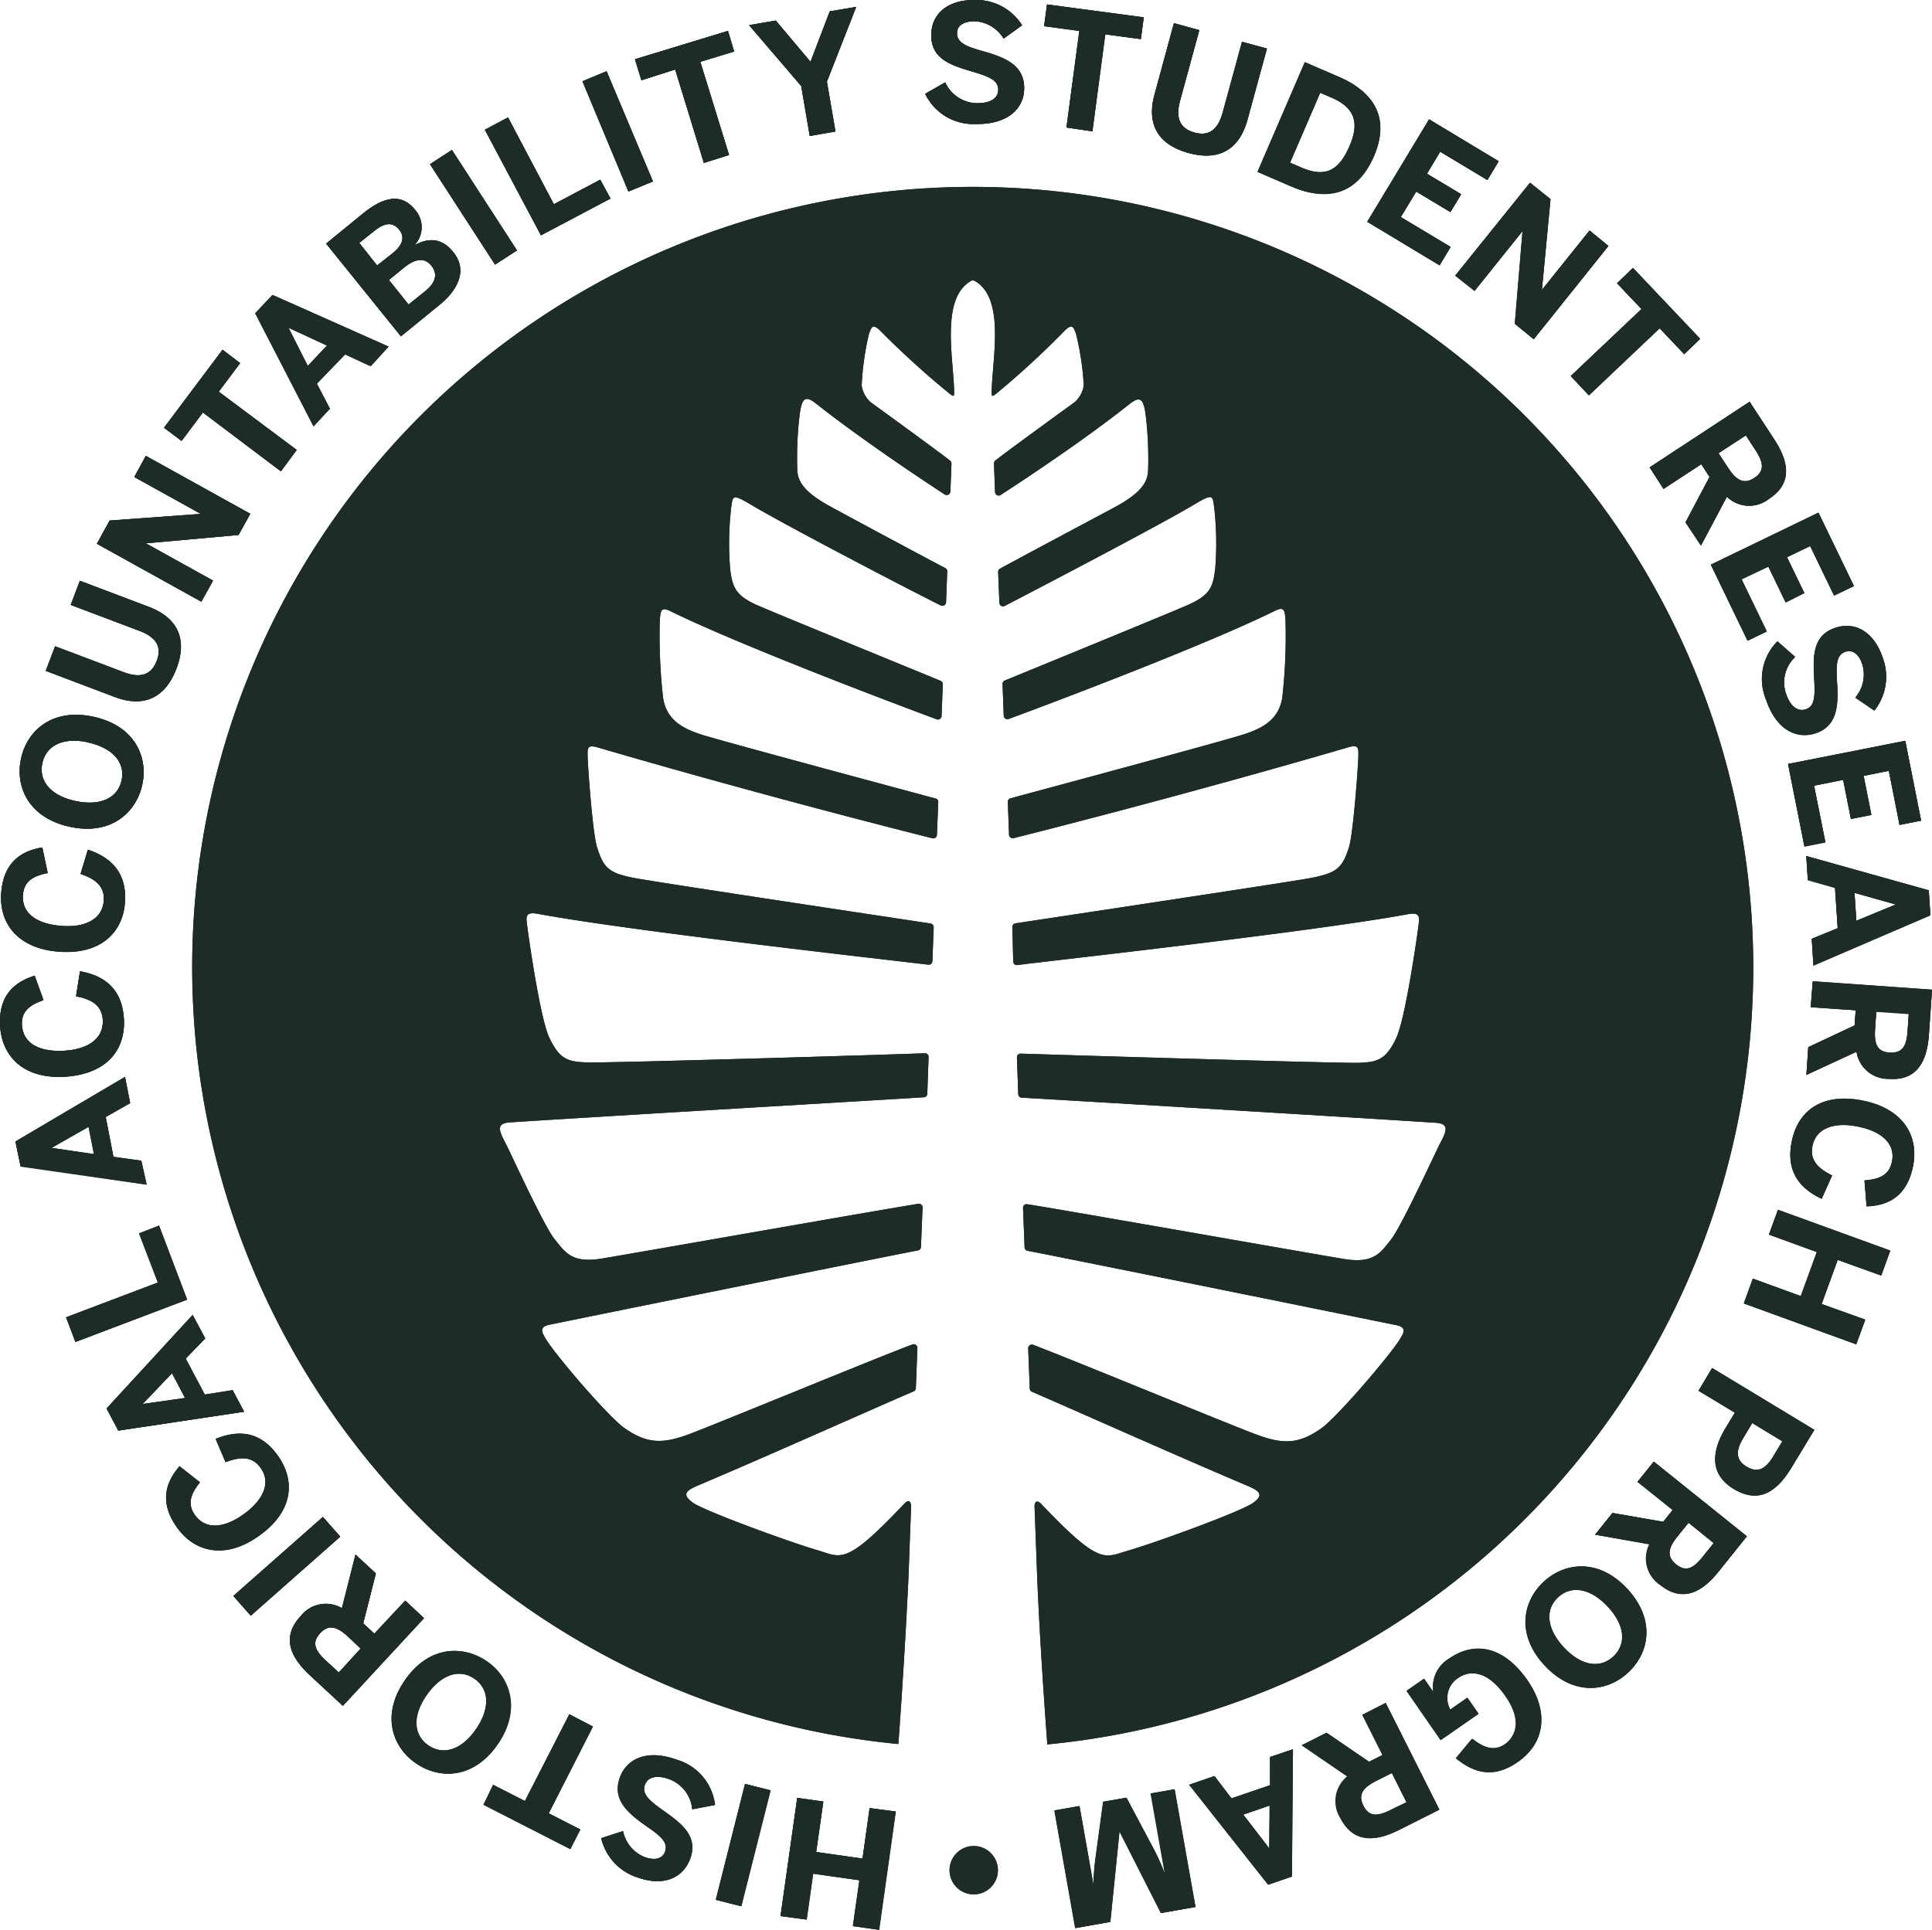 <svg id="Outlined_Type" data-name="Outlined Type" xmlns="http://www.w3.org/2000/svg" viewBox="0 0 250 249.78"><defs><style>.cls-1{fill:#1d2c27}</style></defs><path class="cls-1" d="M126 238.93a3.13 3.13 0 103.13 3.13 3.13 3.13 0 00-3.13-3.13zM226.87 125.23a101 101 0 01-91.35 100.55c-.49-6.73-1-14.19-1.31-21.67l-.34-9.17c0-.52.3-.88.87-.28 7.75 8.16 8.16 6.9 11.36 6 3.59-1.05 14.42-5 16-6.11 1.43-1 1-1.53-.62-2.22-8.17-3.44-25.51-11.17-27.94-12.19a.47.47 0 01-.29-.42l-.2-5.2a.47.47 0 01.63-.46c4.23 1.58 25.8 10.48 29 11.65 3.48 1.29 5.46 1.13 8.23-.79 2.12-1.47 9.12-9.7 10.28-11.66.43-.73.9-1.45-.49-1.74s-43.27-8.79-47.74-9.63a.48.48 0 01-.38-.44l-.2-5.11a.46.46 0 01.53-.48c4.8.75 37.38 6.5 41 7.09 3.91.64 4.76-.85 6.11-2.55s5.88-11.59 6.38-12.52c.93-1.71 1-2.45-.63-2.56-13.65-.88-49.16-3-53.57-3.25a.47.47 0 01-.44-.44l-.17-4.77a.47.47 0 01.48-.49c4.58.15 41.26 1.27 43.7 1.19s3.55-.36 4.9-3.2c1.21-2.55 2.75-13.49 2.9-14.7.1-.91.21-1.63-1.36-1.34-12.48 2.3-46.06 6-50.58 6.59a.47.47 0 01-.52-.45L131 120a.48.48 0 01.39-.49c3.85-.59 34.56-5.21 38-5.83 3.65-.67 4.3-1.35 5.16-4 .58-1.83 1.21-10.82 1.22-11.78s.1-1.59-1.26-1.19c-20.74 6.06-39.88 10.9-43.35 11.77a.48.48 0 01-.59-.44l-.16-4.24a.46.46 0 01.34-.47c3.25-.88 28.25-7.6 30.34-8.33 2.37-.79 4.37-1.9 4.83-4.67a70.49 70.49 0 00.42-10.11c-.08-1.36-.25-1.71-1.37-1.16-9.41 4.65-30.6 12.58-34.45 14a.48.48 0 01-.64-.43l-.15-4.1a.45.45 0 01.29-.45c2.56-1.05 20.54-8.41 23.51-9.7s3.45-2.26 3.73-4.91a41.42 41.42 0 00-.14-7.77c-.22-1.51-.11-1.87-2.39-.52-4.57 2.76-21.21 11.42-24.73 13.25a.47.47 0 01-.68-.4l-.16-4a.46.46 0 01.25-.43c1.79-1 12.43-6.66 14.93-8 3.24-1.77 4.15-3.14 4.22-4.66a47 47 0 00-.32-7.32c-.29-2.1-.76-2.38-2.14-1.28-6 4.78-14.21 10.16-16.62 11.73a.47.47 0 01-.72-.38l-.14-3.69a.48.48 0 01.17-.39c1.4-1.12 10.29-7.57 10.29-7.57a3.63 3.63 0 001.16-2.17 36.18 36.18 0 00-1-6.65c-.31-.89-.51-1.38-1.48-.41a112.7 112.7 0 01-8.76 8.07c-.5.41-.68.49-.68.07 0-4.14 1.88-12.34-2.21-14.6a.42.42 0 00-.22-.05.44.44 0 00-.22.05c-4.08 2.26-2.2 10.46-2.2 14.6 0 .42-.19.34-.68-.07a112.24 112.24 0 01-8.87-8.06c-1-1-1.16-.48-1.48.41a36.33 36.33 0 00-.94 6.65 3.58 3.58 0 001.15 2.17s8.89 6.45 10.29 7.57a.48.48 0 01.18.39l-.14 3.61a.48.48 0 01-.73.38c-2.41-1.57-10.62-7-16.61-11.73-1.38-1.1-1.86-.82-2.15 1.28a47 47 0 00-.32 7.32c.07 1.52 1 2.89 4.23 4.66 2.49 1.37 13.13 7.07 14.93 8a.45.45 0 01.24.43l-.15 4a.48.48 0 01-.69.4c-3.57-1.76-20.2-10.42-24.73-13.14-2.28-1.35-2.18-1-2.39.52a40.59 40.59 0 00-.14 7.77c.28 2.65.83 3.66 3.72 4.91s21 8.65 23.52 9.7a.47.47 0 01.29.45l-.16 4.1a.47.47 0 01-.63.43c-3.86-1.43-25-9.36-34.46-14-1.11-.55-1.28-.2-1.37 1.16a70.72 70.72 0 00.43 10.11c.45 2.77 2.45 3.88 4.83 4.67 2.09.7 27.11 7.42 30.42 8.31a.46.46 0 01.35.47l-.17 4.24a.47.47 0 01-.58.44c-3.48-.87-22.61-5.71-43.35-11.77-1.36-.4-1.28.19-1.27 1.19s.64 10 1.23 11.78c.85 2.67 1.5 3.35 5.15 4 3.4.62 34.11 5.24 38 5.83a.49.49 0 01.4.49l-.17 4.39a.47.47 0 01-.53.45c-4.52-.56-38.1-4.29-50.57-6.59-1.57-.29-1.47.43-1.36 1.34.14 1.21 1.68 12.15 2.89 14.7 1.35 2.84 2.42 3.11 4.9 3.2s39.13-1 43.7-1.19a.47.47 0 01.48.49l-.17 4.77a.46.46 0 01-.44.44c-4.4.28-39.92 2.37-53.57 3.25-1.63.11-1.55.85-.63 2.56.51.93 5 10.81 6.39 12.52s2.2 3.19 6.1 2.55c3.63-.59 36.22-6.34 41-7.09a.47.47 0 01.54.48l-.21 5.11a.46.46 0 01-.38.44c-4.47.84-46.42 9.35-47.74 9.63s-.91 1-.48 1.74c1.16 2 8.15 10.19 10.28 11.66 2.77 1.92 4.74 2.08 8.23.79 3.17-1.17 24.73-10.07 29-11.65a.47.47 0 01.63.46l-.2 5.2a.46.46 0 01-.29.42c-2.42 1-19.76 8.75-27.94 12.19-1.64.69-2 1.22-.61 2.22 1.61 1.12 12.43 5.06 16 6.11 3.21.94 3.61 2.2 11.36-6 .58-.6.82-.24.87.28l-.34 9.17c-.35 7.48-.82 14.94-1.31 21.67a101 101 0 11110.62-100.5zM115.89 234.46l-2.16 15.31-3.37-.48.84-5.94-6-.85-.84 5.94L101 248l2.16-15.3 3.38.48-.93 6.53 6 .85.92-6.53zM99.69 231.72l-3.79 15-3.28-.83 3.78-15zM92.5 233.61l-2.93.56a4.58 4.58 0 00-3-3.9c-1.48-.54-2.74-.37-3.14.75s.47 1.95 2.18 3.17c2.33 1.66 4.8 3.32 3.69 6.36-1 2.71-3.69 3.57-6.82 2.44a7 7 0 01-4.69-5.08l2.81-.91a4.58 4.58 0 002.82 3.36c1.36.49 2.31.18 2.63-.69.42-1.16-.51-2-2.22-3.18-2.31-1.62-4.72-3.41-3.63-6.41.84-2.34 3.37-3.78 7.41-2.31a6.92 6.92 0 014.89 5.84zM76.7 223.46L71 234.69l4.09 2.1-1.29 2.53-11.23-5.75 1.24-2.57 4.11 2.1 5.75-11.23zM64.37 225.77c-3.09 4.46-7.49 4.57-10.57 2.44s-4.5-6.27-1.41-10.74 7.49-4.57 10.55-2.45 4.52 6.28 1.43 10.75zm-9.19-6.37c-1.85 2.67-1.73 5.14.23 6.49s4.31.6 6.16-2.06 1.79-5.19-.19-6.56-4.38-.53-6.2 2.13zM54.86 209.43l-10.5 11.35-4.26-3.95c-2.79-2.58-3.54-5.13-1.21-7.64a4.13 4.13 0 015.35-1.05L46 201.2l2.64 2.44L47 210.1l1.44 1.34 4-4.28zm-8.2 3.94L45 211.79c-1.44-1.33-2.51-1.55-3.58-.41s-.73 2.18.71 3.51l1.71 1.58zM44 198.87L32.43 209.1l-2.24-2.54 11.59-10.23z"/><path class="cls-1" d="M33.5 198.76c-4.37 3.12-8.32 2.12-10.59-1.06s-1.56-5.77.32-7.93l2.63 2.07c-1.15 1.44-1.7 2.76-.65 4.24 1.36 1.9 3.71 1.77 6.31-.09s3.56-4.14 2.2-6c-1-1.48-2.51-1.54-4.54-.76l-1.28-3c3-1.2 5.8-1 8.06 2.2s1.97 7.16-2.46 10.33zM31.59 182.72l-16.28 2.44-1.52-2.86 11.14-12.11 1.62 3.05-2.55 2.63 2.47 4.65 3.61-.57zm-7.65-1.78l-1.7-3.22-3.82 4zM24.21 168.21l-14.45 5.48-1.21-3.19 11.88-4.5-2.43-6.36 2.58-1zM18.94 153.3l-16.28-2.39-.66-3.17 14.17-8.36.67 3.38-3.17 1.79 1 5.17 3.61.5zm-6.79-3.93l-.7-3.56-4.82 2.75zM8.44 139.35c-5.35.33-8.18-2.61-8.42-6.51s1.74-5.71 4.47-6.56l1.14 3.16c-1.75.61-2.91 1.43-2.79 3.25C3 135 5 136.15 8.23 136s5.21-1.62 5.07-4c-.11-1.81-1.32-2.64-3.46-3.05l.51-3.23c3.16.56 5.44 2.25 5.68 6.13s-2.15 7.15-7.59 7.5zM7.62 123.16c-5.36-.4-7.75-3.7-7.46-7.59s2.5-5.43 5.32-5.89l.69 3.32c-1.8.37-3.07 1-3.2 2.84-.18 2.33 1.71 3.73 4.9 4s5.38-.9 5.56-3.24c.13-1.81-.95-2.79-3-3.49l.95-3.13c3 1 5.07 3 4.79 6.85s-3.12 6.74-8.55 6.33zM9 107c-5.31-1.17-7.08-5.2-6.27-8.85s4.09-6.54 9.4-5.37 7.07 5.19 6.27 8.82-4.11 6.56-9.4 5.4zm2.4-10.92c-3.16-.69-5.4.35-5.92 2.68s1.09 4.22 4.25 4.91 5.48-.31 6-2.66-1.18-4.23-4.34-4.93zM14.85 90.21l-8.93-3.38 1.2-3.18L16 87c2.09.79 3.56.43 4.28-1.47s-.15-3.09-2.26-3.89l-8.87-3.35 1.18-3.12 8.91 3.37c3.56 1.34 5.11 4 3.59 8s-4.44 5.01-7.98 3.67zM26.06 77.87l-13.52-7.5 1.65-3L26 66.51l-8.62-4.78L18.87 59l13.52 7.5-1.52 2.74-12 1.08 8.7 4.83zM36.35 61l-10.09-7.62-2.76 3.68-2.27-1.71 7.57-10.09L31.08 47l-2.77 3.7 10.09 7.53zM40.58 55.17l-7.52-14.64 2.23-2.35 15 6.68L48 47.37l-3.29-1.54L41 49.66l1.69 3.23zm-.75-7.81l2.49-2.64-5-2.33zM51.88 43.53l-9.68-12 4.8-3.92c2.21-1.78 4.73-2.92 6.69-.47a3.39 3.39 0 01-.07 4.61c1.67-.92 3.44-1.08 5 .84 2 2.43.53 5-1.71 6.84zm-3.08-9.17l2-1.57c1.38-1.12 1.6-2.15.85-3.07s-1.75-1-3.16.13l-2 1.59zm4.07 5.06L55 37.71c1.46-1.18 1.64-2.29.82-3.32s-2-1-3.5.22l-2 1.62zM64.06 34.25l-8.42-13 2.84-1.84 8.42 13zM70 30.46l-7.26-13.67 3-1.59 5.93 11.24 6-3.18L79 25.7zM81.32 24.79l-5.95-14.27 3.12-1.3 6 14.27zM91.08 21.09L87.37 9 83 10.39l-.84-2.72L94.2 4l.8 2.67L90.62 8l3.72 12.06zM104.78 17.6l-1.1-6.46-6.75-7.88 3.46-.59L104.88 8l2.49-6.53 3.42-.57-3.79 9.67 1.1 6.46zM119.72 12.14l2.59-1.48a4.6 4.6 0 004.14 2.7c1.57 0 2.7-.54 2.72-1.73s-1.08-1.69-3.09-2.29c-2.75-.82-5.62-1.57-5.57-4.81 0-2.89 2.33-4.58 5.65-4.53a7 7 0 016.1 3.27L129.87 5a4.61 4.61 0 00-3.77-2.25c-1.44 0-2.25.59-2.26 1.51C123.82 5.52 125 6 127 6.57c2.7.78 5.57 1.68 5.52 4.88 0 2.49-2 4.67-6.26 4.6a6.9 6.9 0 01-6.54-3.91zM138 16.5L139.66 4l-4.56-.61.38-2.81L148 2.24l-.37 2.82-4.63-.62L141.35 17zM149.39 12.25L151.91 3l3.28.9-2.49 9.13c-.59 2.16-.09 3.59 1.86 4.13s3.07-.45 3.67-2.62l2.49-9.13 3.22.88-2.51 9.19c-1 3.67-3.48 5.46-7.63 4.32s-5.4-3.9-4.41-7.55zM162.72 22.24l6.12-14.19 4.36 1.88c4.33 1.87 6.8 5.12 4.56 10.3s-6.41 5.74-10.69 3.89zm4.2-1.19l1.45.63c3.09 1.33 4.86.46 6.25-2.76 1.31-3 .73-5-2.38-6.31l-1.42-.61zM176.92 28.7l8-13.26 9 5.42-1.46 2.43-6.11-3.66-1.71 2.85 4.43 2.65-1.39 2.31-4.42-2.65-2 3.3 6.43 3.85-1.42 2.37zM188.3 35.67l9.67-12 2.65 2.13-1.11 11.74 6.17-7.69 2.44 2-9.66 12.06-2.45-2 1-12-6.21 7.75zM203.25 48.67l9.16-8.67-3.17-3.33 2.06-2 8.7 9.18-2.06 1.95-3.18-3.35-9.16 8.69zM213.46 60.49L226.39 52l3.18 4.86c2.09 3.18 2.2 5.83-.67 7.7a4.13 4.13 0 01-5.45-.27l-3.35 6.32-2-3 3.11-5.88-1.07-1.65-4.88 3.2zm8.91-1.84l1.27 1.94c1.08 1.64 2.06 2.12 3.37 1.26s1.23-1.93.16-3.57l-1.27-1.94zM221.38 73.08l13.92-6.73 4.58 9.48-2.56 1.24-3.1-6.42-3 1.45 2.25 4.64-2.43 1.18-2.24-4.65-3.46 1.67 3.26 6.75-2.48 1.21zM230 83l2.28 2a4.58 4.58 0 00-1.16 4.8c.5 1.48 1.41 2.37 2.54 2s1.23-1.58 1.12-3.68c-.15-2.87-.39-5.82 2.68-6.86 2.73-.91 5.09.67 6.15 3.82a7 7 0 01-1.05 6.84l-2.46-1.67a4.59 4.59 0 00.87-4.3c-.46-1.37-1.3-1.92-2.18-1.63-1.16.39-1.21 1.62-1.1 3.72.17 2.81.27 5.82-2.76 6.83-2.35.8-5.05-.28-6.42-4.36A6.9 6.9 0 01230 83zM231.37 98.88l15.17-3 2.05 10.33-2.79.55-1.39-7-3.26.65 1 5.06-2.65.52-1-5.06-3.77.75 1.47 7.32-2.71.54zM233.73 110.79l15.85 4.44.21 3.23-15.13 6.48-.22-3.44 3.36-1.37-.35-5.25-3.52-1zm6.24 4.76l.24 3.62 5.13-2.11zM234.57 127l15.43 1.09-.4 5.79c-.26 3.8-1.77 6-5.19 5.74a4.12 4.12 0 01-4.17-3.51l-6.49 3 .24-3.58 6-2.82.13-1.95-5.81-.4zm8.22 3.91l-.16 2.32c-.13 2 .36 2.93 1.93 3s2.15-.79 2.28-2.75l.16-2.32zM241.12 142.46c5.26 1.09 7.21 4.67 6.42 8.5s-3.18 5.06-6 5.15l-.27-3.34c1.85-.13 3.18-.63 3.55-2.41.48-2.29-1.21-3.92-4.34-4.56s-5.47.19-5.94 2.48c-.37 1.78.58 2.89 2.53 3.85l-1.34 3c-2.9-1.37-4.65-3.61-3.87-7.41.78-3.96 3.92-6.36 9.26-5.26zM230.07 156.58l14.53 5.28-1.16 3.21-5.64-2-2.08 5.71 5.64 2.05-1.16 3.17-14.54-5.29 1.17-3.2 6.2 2.26 2.08-5.71-6.2-2.26zM221.55 177.06l13.23 8-2.91 4.81c-1.71 2.83-4 4.95-7.5 2.84s-2.6-5.38-1-8l1.13-1.88-4.7-2.83zm5.2 7.1l-1.2 2c-1.09 1.81-.8 2.91.47 3.67s2.33.51 3.43-1.31l1.2-2zM214 189.17l12.05 9.67-3.63 4.53c-2.38 3-4.87 3.9-7.54 1.75a4.13 4.13 0 01-1.42-5.27l-7.05-1.23 2.25-2.8 6.56 1.14 1.23-1.54-4.55-3.64zm4.5 7.9l-1.45 1.81c-1.23 1.53-1.38 2.62-.15 3.6s2.21.57 3.44-1l1.45-1.81zM210.54 205.6c3.72 4 2.9 8.28.18 10.84s-7.07 3.09-10.79-.87-2.9-8.28-.19-10.82 7.08-3.11 10.8.85zm-8.14 7.65c2.21 2.36 4.65 2.76 6.39 1.13s1.48-4.09-.73-6.45-4.7-2.83-6.45-1.19-1.43 4.15.79 6.51zM197.66 217.48c2.76 4 2.33 8.07-1.24 10.55-2.4 1.67-5 2.05-7.95-.5l2.06-2.48c1.76 1.4 3.05 1.53 4.3.66 1-.72 2.53-2.66 0-6.22s-4.8-3.25-6.16-2.31a3.11 3.11 0 00-1 4.09l2.21-1.54 1.45 2.08-4.88 3.39-4.42-6.37 2.25-1.56 1.21 1.75a4.24 4.24 0 011.93-4.29c3.91-2.73 7.58-1.08 10.24 2.75zM179.31 220.41l6.95 13.81-5.18 2.61c-3.4 1.71-6 1.52-7.58-1.54a4.12 4.12 0 01.89-5.38l-5.9-4 3.21-1.61 5.49 3.75 1.76-.88-2.63-5.2zm.82 9.06l-2.07 1.05c-1.75.88-2.34 1.8-1.63 3.2s1.77 1.45 3.53.56l2.07-1zM167.31 226.41l-.13 16.46-3.06 1.06L153.9 231l3.26-1.12 2.2 2.89 5-1.71v-3.65zm-3 7.27l-3.43 1.18 3.39 4.41zM152 231.59l2.7 15.23-4.42.78-5.41-10.6-1.19 11.75-4.52.8-2.7-15.22 3.23-.57 1.84 10.39a27.66 27.66 0 01.24-3.55l1-7.39 3-.53 3.5 6.59a28.3 28.3 0 011.52 3.41L149 232.13zM126 238.93a3.13 3.13 0 103.13 3.13 3.13 3.13 0 00-3.13-3.13z"/><path class="cls-1" d="M226.87 125.23a101 101 0 01-91.35 100.55c-.49-6.73-1-14.19-1.31-21.67l-.34-9.17c0-.52.3-.88.87-.28 7.75 8.16 8.16 6.9 11.36 6 3.59-1.05 14.42-5 16-6.11 1.43-1 1-1.53-.62-2.22-8.17-3.44-25.51-11.17-27.94-12.19a.47.47 0 01-.29-.42l-.2-5.2a.47.47 0 01.63-.46c4.23 1.58 25.8 10.48 29 11.65 3.48 1.29 5.46 1.13 8.23-.79 2.12-1.47 9.12-9.7 10.28-11.66.43-.73.9-1.45-.49-1.74s-43.27-8.79-47.74-9.63a.48.48 0 01-.38-.44l-.2-5.11a.46.46 0 01.53-.48c4.8.75 37.38 6.5 41 7.09 3.91.64 4.76-.85 6.11-2.55s5.88-11.59 6.38-12.52c.93-1.71 1-2.45-.63-2.56-13.65-.88-49.16-3-53.57-3.25a.47.47 0 01-.44-.44l-.17-4.77a.47.47 0 01.48-.49c4.58.15 41.26 1.27 43.7 1.19s3.55-.36 4.9-3.2c1.21-2.55 2.75-13.49 2.9-14.7.1-.91.21-1.63-1.36-1.34-12.48 2.3-46.06 6-50.58 6.59a.47.47 0 01-.52-.45L131 120a.48.48 0 01.39-.49c3.85-.59 34.56-5.21 38-5.83 3.65-.67 4.3-1.35 5.16-4 .58-1.83 1.21-10.82 1.22-11.78s.1-1.59-1.26-1.19c-20.74 6.06-39.88 10.9-43.35 11.77a.48.48 0 01-.59-.44l-.16-4.24a.46.46 0 01.34-.47c3.25-.88 28.25-7.6 30.34-8.33 2.37-.79 4.37-1.9 4.83-4.67a70.49 70.49 0 00.42-10.11c-.08-1.36-.25-1.71-1.37-1.16-9.41 4.65-30.6 12.58-34.45 14a.48.48 0 01-.64-.43l-.15-4.1a.45.45 0 01.29-.45c2.56-1.05 20.54-8.41 23.51-9.7s3.45-2.26 3.73-4.91a41.42 41.42 0 00-.14-7.77c-.22-1.51-.11-1.87-2.39-.52-4.57 2.76-21.21 11.42-24.73 13.25a.47.47 0 01-.68-.4l-.16-4a.46.46 0 01.25-.43c1.79-1 12.43-6.66 14.93-8 3.24-1.77 4.15-3.14 4.22-4.66a47 47 0 00-.32-7.32c-.29-2.1-.76-2.38-2.14-1.28-6 4.78-14.21 10.16-16.62 11.73a.47.47 0 01-.72-.38l-.14-3.69a.48.48 0 01.17-.39c1.4-1.12 10.29-7.57 10.29-7.57a3.63 3.63 0 001.16-2.17 36.18 36.18 0 00-1-6.65c-.31-.89-.51-1.38-1.48-.41a112.7 112.7 0 01-8.76 8.07c-.5.41-.68.49-.68.07 0-4.14 1.88-12.34-2.21-14.6a.42.42 0 00-.22-.05.44.44 0 00-.22.05c-4.08 2.26-2.2 10.46-2.2 14.6 0 .42-.19.34-.68-.07a112.24 112.24 0 01-8.87-8.06c-1-1-1.16-.48-1.48.41a36.33 36.33 0 00-.94 6.65 3.58 3.58 0 001.15 2.17s8.89 6.45 10.29 7.57a.48.48 0 01.18.39l-.14 3.61a.48.48 0 01-.73.38c-2.41-1.57-10.62-7-16.61-11.73-1.38-1.1-1.86-.82-2.15 1.28a47 47 0 00-.32 7.32c.07 1.52 1 2.89 4.23 4.66 2.49 1.37 13.13 7.07 14.93 8a.45.45 0 01.24.43l-.15 4a.48.48 0 01-.69.4c-3.57-1.76-20.2-10.42-24.73-13.14-2.28-1.35-2.18-1-2.39.52a40.59 40.59 0 00-.14 7.77c.28 2.65.83 3.66 3.72 4.91s21 8.65 23.52 9.7a.47.47 0 01.29.45l-.16 4.1a.47.47 0 01-.63.43c-3.86-1.43-25-9.36-34.46-14-1.11-.55-1.28-.2-1.37 1.16a70.72 70.72 0 00.43 10.11c.45 2.77 2.45 3.88 4.83 4.67 2.09.7 27.11 7.42 30.42 8.31a.46.46 0 01.35.47l-.17 4.24a.47.47 0 01-.58.44c-3.48-.87-22.61-5.71-43.35-11.77-1.36-.4-1.28.19-1.27 1.19s.64 10 1.23 11.78c.85 2.67 1.5 3.35 5.15 4 3.4.62 34.11 5.24 38 5.83a.49.49 0 01.4.49l-.17 4.39a.47.47 0 01-.53.45c-4.52-.56-38.1-4.29-50.57-6.59-1.57-.29-1.47.43-1.36 1.34.14 1.21 1.68 12.15 2.89 14.7 1.35 2.84 2.42 3.11 4.9 3.2s39.13-1 43.7-1.19a.47.47 0 01.48.49l-.17 4.77a.46.46 0 01-.44.44c-4.4.28-39.92 2.37-53.57 3.25-1.63.11-1.55.85-.63 2.56.51.93 5 10.81 6.39 12.52s2.2 3.19 6.1 2.55c3.63-.59 36.22-6.34 41-7.09a.47.47 0 01.54.48l-.21 5.11a.46.46 0 01-.38.44c-4.47.84-46.42 9.35-47.74 9.63s-.91 1-.48 1.74c1.16 2 8.15 10.19 10.28 11.66 2.77 1.92 4.74 2.08 8.23.79 3.17-1.17 24.73-10.07 29-11.65a.47.47 0 01.63.46l-.2 5.2a.46.46 0 01-.29.42c-2.42 1-19.76 8.75-27.94 12.19-1.64.69-2 1.22-.61 2.22 1.61 1.12 12.43 5.06 16 6.11 3.21.94 3.61 2.2 11.36-6 .58-.6.82-.24.87.28l-.34 9.17c-.35 7.48-.82 14.94-1.31 21.67a101 101 0 11110.62-100.5zM115.89 234.46l-2.16 15.31-3.37-.48.84-5.94-6-.85-.84 5.94L101 248l2.16-15.3 3.38.48-.93 6.53 6 .85.92-6.53zM99.69 231.72l-3.79 15-3.28-.83 3.78-15zM92.5 233.61l-2.93.56a4.58 4.58 0 00-3-3.9c-1.48-.54-2.74-.37-3.14.75s.47 1.95 2.18 3.17c2.33 1.66 4.8 3.32 3.69 6.36-1 2.71-3.69 3.57-6.82 2.44a7 7 0 01-4.69-5.08l2.81-.91a4.58 4.58 0 002.82 3.36c1.36.49 2.31.18 2.63-.69.42-1.16-.51-2-2.22-3.18-2.31-1.62-4.72-3.41-3.63-6.41.84-2.34 3.37-3.78 7.41-2.31a6.92 6.92 0 014.89 5.84zM76.7 223.46L71 234.69l4.09 2.1-1.29 2.53-11.23-5.75 1.24-2.57 4.11 2.1 5.75-11.23zM64.37 225.77c-3.09 4.46-7.49 4.57-10.57 2.44s-4.5-6.27-1.41-10.74 7.49-4.57 10.55-2.45 4.52 6.28 1.43 10.75zm-9.19-6.37c-1.85 2.67-1.73 5.14.23 6.49s4.31.6 6.16-2.06 1.79-5.19-.19-6.56-4.38-.53-6.2 2.13zM54.86 209.43l-10.5 11.35-4.26-3.95c-2.79-2.58-3.54-5.13-1.21-7.64a4.13 4.13 0 015.35-1.05L46 201.2l2.64 2.44L47 210.1l1.44 1.34 4-4.28zm-8.2 3.94L45 211.79c-1.44-1.33-2.51-1.55-3.58-.41s-.73 2.18.71 3.51l1.71 1.58zM44 198.87L32.43 209.1l-2.24-2.54 11.59-10.23z"/><path class="cls-1" d="M33.5 198.76c-4.37 3.12-8.32 2.12-10.59-1.06s-1.56-5.77.32-7.93l2.63 2.07c-1.15 1.44-1.7 2.76-.65 4.24 1.36 1.9 3.71 1.77 6.31-.09s3.56-4.14 2.2-6c-1-1.48-2.51-1.54-4.54-.76l-1.28-3c3-1.2 5.8-1 8.06 2.2s1.97 7.16-2.46 10.33zM31.59 182.72l-16.28 2.44-1.52-2.86 11.14-12.11 1.62 3.05-2.55 2.63 2.47 4.65 3.61-.57zm-7.65-1.78l-1.7-3.22-3.82 4zM24.21 168.21l-14.45 5.48-1.21-3.19 11.88-4.5-2.43-6.36 2.58-1zM18.94 153.3l-16.28-2.39-.66-3.17 14.17-8.36.67 3.38-3.17 1.79 1 5.17 3.61.5zm-6.79-3.93l-.7-3.56-4.82 2.75zM8.44 139.35c-5.35.33-8.18-2.61-8.42-6.51s1.74-5.71 4.47-6.56l1.14 3.16c-1.75.61-2.91 1.43-2.79 3.25C3 135 5 136.15 8.23 136s5.21-1.62 5.07-4c-.11-1.81-1.32-2.64-3.46-3.05l.51-3.23c3.16.56 5.44 2.25 5.68 6.13s-2.15 7.15-7.59 7.5zM7.62 123.16c-5.36-.4-7.75-3.7-7.46-7.59s2.5-5.43 5.32-5.89l.69 3.32c-1.8.37-3.07 1-3.2 2.84-.18 2.33 1.71 3.73 4.9 4s5.38-.9 5.56-3.24c.13-1.81-.95-2.79-3-3.49l.95-3.13c3 1 5.07 3 4.79 6.85s-3.12 6.74-8.55 6.33zM9 107c-5.31-1.17-7.08-5.2-6.27-8.85s4.09-6.54 9.4-5.37 7.07 5.19 6.27 8.82-4.11 6.56-9.4 5.4zm2.4-10.92c-3.16-.69-5.4.35-5.92 2.68s1.09 4.22 4.25 4.91 5.48-.31 6-2.66-1.18-4.23-4.34-4.93zM14.85 90.21l-8.93-3.38 1.2-3.18L16 87c2.09.79 3.56.43 4.28-1.47s-.15-3.09-2.26-3.89l-8.87-3.35 1.18-3.12 8.91 3.37c3.56 1.34 5.11 4 3.59 8s-4.44 5.01-7.98 3.67zM26.06 77.87l-13.52-7.5 1.65-3L26 66.51l-8.62-4.78L18.87 59l13.52 7.5-1.52 2.74-12 1.08 8.7 4.83zM36.35 61l-10.09-7.62-2.76 3.68-2.27-1.71 7.57-10.09L31.08 47l-2.77 3.7 10.09 7.53zM40.58 55.17l-7.52-14.64 2.23-2.35 15 6.68L48 47.37l-3.29-1.54L41 49.66l1.69 3.23zm-.75-7.81l2.49-2.64-5-2.33zM51.88 43.53l-9.68-12 4.8-3.92c2.21-1.78 4.73-2.92 6.69-.47a3.39 3.39 0 01-.07 4.61c1.67-.92 3.44-1.08 5 .84 2 2.43.53 5-1.71 6.84zm-3.08-9.17l2-1.57c1.38-1.12 1.6-2.15.85-3.07s-1.75-1-3.16.13l-2 1.59zm4.07 5.06L55 37.71c1.46-1.18 1.64-2.29.82-3.32s-2-1-3.5.22l-2 1.62zM64.06 34.25l-8.42-13 2.84-1.84 8.42 13zM70 30.46l-7.26-13.67 3-1.59 5.93 11.24 6-3.18L79 25.7zM81.32 24.79l-5.95-14.27 3.12-1.3 6 14.27zM91.08 21.09L87.37 9 83 10.39l-.84-2.72L94.2 4l.8 2.67L90.62 8l3.72 12.06zM104.78 17.6l-1.1-6.46-6.75-7.88 3.46-.59L104.88 8l2.49-6.53 3.42-.57-3.79 9.67 1.1 6.46zM119.72 12.14l2.59-1.48a4.6 4.6 0 004.14 2.7c1.57 0 2.7-.54 2.72-1.73s-1.08-1.69-3.09-2.29c-2.75-.82-5.62-1.57-5.57-4.81 0-2.89 2.33-4.58 5.65-4.53a7 7 0 016.1 3.27L129.87 5a4.61 4.61 0 00-3.77-2.25c-1.44 0-2.25.59-2.26 1.51C123.82 5.52 125 6 127 6.57c2.7.78 5.57 1.68 5.52 4.88 0 2.49-2 4.67-6.26 4.6a6.9 6.9 0 01-6.54-3.91zM138 16.5L139.66 4l-4.56-.61.38-2.81L148 2.24l-.37 2.82-4.63-.62L141.35 17zM149.39 12.25L151.91 3l3.28.9-2.49 9.13c-.59 2.16-.09 3.59 1.86 4.13s3.07-.45 3.67-2.62l2.49-9.13 3.22.88-2.51 9.19c-1 3.67-3.48 5.46-7.63 4.32s-5.4-3.9-4.41-7.55zM162.72 22.24l6.12-14.19 4.36 1.88c4.33 1.87 6.8 5.12 4.56 10.3s-6.41 5.74-10.69 3.89zm4.2-1.19l1.45.63c3.09 1.33 4.86.46 6.25-2.76 1.31-3 .73-5-2.38-6.31l-1.42-.61zM176.92 28.7l8-13.26 9 5.42-1.46 2.43-6.11-3.66-1.71 2.85 4.43 2.65-1.39 2.31-4.42-2.65-2 3.3 6.43 3.85-1.42 2.37zM188.3 35.67l9.67-12 2.65 2.13-1.11 11.74 6.17-7.69 2.44 2-9.66 12.06-2.45-2 1-12-6.21 7.75zM203.25 48.67l9.16-8.67-3.17-3.33 2.06-2 8.7 9.18-2.06 1.95-3.18-3.35-9.16 8.69zM213.46 60.49L226.39 52l3.18 4.86c2.09 3.18 2.2 5.83-.67 7.7a4.13 4.13 0 01-5.45-.27l-3.35 6.32-2-3 3.11-5.88-1.07-1.65-4.88 3.2zm8.91-1.84l1.27 1.94c1.08 1.64 2.06 2.12 3.37 1.26s1.23-1.93.16-3.57l-1.27-1.94zM221.38 73.08l13.92-6.73 4.58 9.48-2.56 1.24-3.1-6.42-3 1.45 2.25 4.64-2.43 1.18-2.24-4.65-3.46 1.67 3.26 6.75-2.48 1.21zM230 83l2.28 2a4.58 4.58 0 00-1.16 4.8c.5 1.48 1.41 2.37 2.54 2s1.23-1.58 1.12-3.68c-.15-2.87-.39-5.82 2.68-6.86 2.73-.91 5.09.67 6.15 3.82a7 7 0 01-1.05 6.84l-2.46-1.67a4.59 4.59 0 00.87-4.3c-.46-1.37-1.3-1.92-2.18-1.63-1.16.39-1.21 1.62-1.1 3.72.17 2.81.27 5.82-2.76 6.83-2.35.8-5.05-.28-6.42-4.36A6.9 6.9 0 01230 83zM231.37 98.88l15.17-3 2.05 10.33-2.79.55-1.39-7-3.26.65 1 5.06-2.65.52-1-5.06-3.77.75 1.47 7.32-2.71.54zM233.73 110.79l15.85 4.44.21 3.23-15.13 6.48-.22-3.44 3.36-1.37-.35-5.25-3.52-1zm6.24 4.76l.24 3.62 5.13-2.11zM234.57 127l15.43 1.09-.4 5.79c-.26 3.8-1.77 6-5.19 5.74a4.12 4.12 0 01-4.17-3.51l-6.49 3 .24-3.58 6-2.82.13-1.95-5.81-.4zm8.22 3.91l-.16 2.32c-.13 2 .36 2.93 1.93 3s2.15-.79 2.28-2.75l.16-2.32zM241.12 142.46c5.26 1.09 7.21 4.67 6.42 8.5s-3.18 5.06-6 5.15l-.27-3.34c1.85-.13 3.18-.63 3.55-2.41.48-2.29-1.21-3.92-4.34-4.56s-5.47.19-5.94 2.48c-.37 1.78.58 2.89 2.53 3.85l-1.34 3c-2.9-1.37-4.65-3.61-3.87-7.41.78-3.96 3.92-6.36 9.26-5.26zM230.07 156.58l14.53 5.28-1.16 3.21-5.64-2-2.08 5.71 5.64 2.05-1.16 3.17-14.54-5.29 1.17-3.2 6.2 2.26 2.08-5.71-6.2-2.26zM221.55 177.06l13.23 8-2.91 4.81c-1.71 2.83-4 4.95-7.5 2.84s-2.6-5.38-1-8l1.13-1.88-4.7-2.83zm5.2 7.1l-1.2 2c-1.09 1.81-.8 2.91.47 3.67s2.33.51 3.43-1.31l1.2-2zM214 189.17l12.05 9.67-3.63 4.53c-2.38 3-4.87 3.9-7.54 1.75a4.13 4.13 0 01-1.42-5.27l-7.05-1.23 2.25-2.8 6.56 1.14 1.23-1.54-4.55-3.64zm4.5 7.9l-1.45 1.81c-1.23 1.53-1.38 2.62-.15 3.6s2.21.57 3.44-1l1.45-1.81zM210.54 205.6c3.72 4 2.9 8.28.18 10.84s-7.07 3.09-10.79-.87-2.9-8.28-.19-10.82 7.08-3.11 10.8.85zm-8.14 7.65c2.21 2.36 4.65 2.76 6.39 1.13s1.48-4.09-.73-6.45-4.7-2.83-6.45-1.19-1.43 4.15.79 6.51zM197.66 217.48c2.76 4 2.33 8.07-1.24 10.55-2.4 1.67-5 2.05-7.95-.5l2.06-2.48c1.76 1.4 3.05 1.53 4.3.66 1-.72 2.53-2.66 0-6.22s-4.8-3.25-6.16-2.31a3.11 3.11 0 00-1 4.09l2.21-1.54 1.45 2.08-4.88 3.39-4.42-6.37 2.25-1.56 1.21 1.75a4.24 4.24 0 011.93-4.29c3.91-2.73 7.58-1.08 10.24 2.75zM179.31 220.41l6.95 13.81-5.18 2.61c-3.4 1.71-6 1.52-7.58-1.54a4.12 4.12 0 01.89-5.38l-5.9-4 3.21-1.61 5.49 3.75 1.76-.88-2.63-5.2zm.82 9.06l-2.07 1.05c-1.75.88-2.34 1.8-1.63 3.2s1.77 1.45 3.53.56l2.07-1zM167.31 226.41l-.13 16.46-3.06 1.06L153.9 231l3.26-1.12 2.2 2.89 5-1.71v-3.65zm-3 7.27l-3.43 1.18 3.39 4.41zM152 231.59l2.7 15.23-4.42.78-5.41-10.6-1.19 11.75-4.52.8-2.7-15.22 3.23-.57 1.84 10.39a27.66 27.66 0 01.24-3.55l1-7.39 3-.53 3.5 6.59a28.3 28.3 0 011.52 3.41L149 232.13zM115.93 234.47l-2.15 15.31-3.37-.47.83-5.94-6-.85-.84 5.94-3.4-.46 2.16-15.31 3.37.48-.92 6.53 6 .85.92-6.54zM99.73 231.73l-3.79 15-3.28-.83 3.79-15zM92.54 233.62l-2.94.56a4.59 4.59 0 00-3-3.9c-1.48-.53-2.74-.37-3.14.75s.47 1.95 2.18 3.17c2.33 1.67 4.8 3.32 3.69 6.36-1 2.71-3.69 3.57-6.82 2.44a7 7 0 01-4.69-5.08l2.83-.88a4.65 4.65 0 002.83 3.36c1.36.49 2.32.17 2.63-.7.42-1.15-.51-2-2.22-3.18-2.31-1.61-4.73-3.4-3.63-6.41.84-2.33 3.37-3.77 7.41-2.31a6.92 6.92 0 014.87 5.82zM76.74 223.48L71 234.72l4.09 2.09-1.29 2.53-11.24-5.74 1.3-2.53 4.11 2.1 5.74-11.24zM64.41 225.79c-3.09 4.46-7.49 4.57-10.56 2.44s-4.51-6.23-1.42-10.73 7.49-4.58 10.57-2.5 4.5 6.32 1.41 10.79zm-9.2-6.36c-1.84 2.66-1.72 5.13.24 6.49s4.31.59 6.16-2.07 1.78-5.19-.19-6.56-4.36-.53-6.21 2.14zM54.88 209.45l-10.5 11.34-4.26-3.94c-2.8-2.58-3.54-5.13-1.22-7.64a4.12 4.12 0 015.36-1.05l1.74-6.94 2.63 2.44-1.63 6.46 1.44 1.33 4-4.27zm-8.2 3.94L45 211.81c-1.44-1.33-2.52-1.56-3.58-.41s-.73 2.17.71 3.51l1.7 1.57zM44.05 198.9l-11.58 10.23-2.24-2.54 11.58-10.23z"/><path class="cls-1" d="M33.52 198.8c-4.36 3.12-8.32 2.11-10.59-1.06s-1.55-5.77.32-7.93l2.63 2.07c-1.15 1.44-1.7 2.75-.64 4.23 1.36 1.91 3.7 1.77 6.3-.09s3.57-4.13 2.21-6c-1.06-1.48-2.52-1.54-4.55-.76l-1.28-3c3-1.2 5.81-1 8.07 2.2s2.01 7.17-2.47 10.34zM31.59 182.72l-16.28 2.45-1.52-2.86 11.14-12.11 1.62 3-2.5 2.63 2.46 4.65 3.61-.57zM24 180.94l-1.71-3.21-3.82 4zM24.21 168.21l-14.45 5.47-1.21-3.18 11.88-4.5-2.43-6.37 2.58-1zM19 153.34L2.66 151 2 147.77l14.19-8.36.66 3.39-3.16 1.79 1 5.17 3.61.5zm-6.79-3.93l-.7-3.57-4.83 2.75zM8.44 139.37c-5.35.34-8.17-2.6-8.42-6.5s1.73-5.72 4.46-6.56l1.14 3.15c-1.74.62-2.9 1.44-2.78 3.26C3 135.05 5 136.18 8.23 136s5.21-1.63 5.07-4c-.12-1.82-1.32-2.64-3.46-3.05l.51-3.24c3.15.56 5.43 2.26 5.68 6.13.25 4.05-2.15 7.16-7.59 7.53zM7.62 123.19c-5.36-.4-7.75-3.7-7.46-7.59s2.49-5.43 5.31-5.89l.7 3.27c-1.81.37-3.07 1-3.2 2.85-.18 2.33 1.71 3.72 4.9 4s5.38-.9 5.55-3.23c.14-1.81-.94-2.79-3-3.49l.94-3.14c3.05 1 5.08 3 4.79 6.85s-3.1 6.77-8.53 6.37zM9 107c-5.3-1.17-7.07-5.19-6.27-8.84s4.09-6.55 9.4-5.38 7.07 5.19 6.27 8.82-4.11 6.59-9.4 5.4zm2.4-10.91c-3.16-.7-5.4.35-5.91 2.67s1.08 4.22 4.24 4.91 5.48-.31 6-2.66-1.19-4.21-4.35-4.9zM14.86 90.21l-8.93-3.38 1.21-3.19L16 87c2.09.8 3.57.44 4.29-1.46s-.15-3.09-2.26-3.89l-8.87-3.36 1.19-3.12 8.9 3.37c3.56 1.35 5.1 4 3.58 8s-4.44 5.01-7.97 3.67zM26.05 77.89l-13.52-7.5 1.65-3L26 66.53l-8.62-4.78L18.87 59l13.51 7.5-1.52 2.74-12 1.08 8.69 4.83zM36.34 61l-10.09-7.6-2.76 3.68-2.27-1.7 7.57-10.1L31.06 47l-2.77 3.69 10.09 7.57zM40.56 55.18L33 40.55l2.22-2.36 15 6.68-2.36 2.51-3.3-1.53L41 49.67l1.69 3.24zm-.75-7.81l2.5-2.64-5.05-2.32zM51.88 43.53l-9.68-12 4.8-3.92c2.21-1.78 4.73-2.92 6.69-.48a3.4 3.4 0 01-.07 4.62c1.67-.92 3.44-1.08 5 .84 2 2.42.54 5-1.71 6.84zm-3.09-9.17l2-1.57c1.38-1.12 1.6-2.15.85-3.08s-1.75-1-3.16.13l-2 1.6zm4.08 5.06L55 37.7c1.46-1.17 1.64-2.28.82-3.31s-2-1-3.5.22l-2 1.62zM64.06 34.25l-8.42-13 2.84-1.84 8.41 13zM70 30.46l-7.26-13.67 3-1.59 5.93 11.23 6-3.18L79 25.69zM81.32 24.79l-5.95-14.27 3.13-1.3 6 14.27zM91.08 21.09L87.37 9 83 10.39l-.84-2.72L94.2 4l.8 2.67L90.62 8l3.72 12.06zM104.78 17.6l-1.1-6.47-6.75-7.88 3.46-.59L104.88 8l2.49-6.53 3.42-.58-3.79 9.67 1.12 6.44zM119.72 12.14l2.59-1.48a4.6 4.6 0 004.14 2.7c1.56 0 2.7-.54 2.72-1.73s-1.08-1.69-3.1-2.29c-2.74-.82-5.61-1.57-5.56-4.81 0-2.88 2.33-4.58 5.65-4.53a7 7 0 016.09 3.28L129.86 5a4.58 4.58 0 00-3.77-2.25c-1.44 0-2.24.59-2.26 1.51C123.81 5.52 125 6 127 6.58c2.71.77 5.58 1.67 5.53 4.87 0 2.48-2 4.67-6.26 4.6a6.91 6.91 0 01-6.55-3.91zM138 16.5L139.68 4l-4.56-.62.38-2.81L148 2.25l-.38 2.81-4.58-.61L141.37 17zM149.39 12.25L151.9 3l3.29.9-2.49 9.13c-.59 2.15-.09 3.59 1.86 4.12s3.07-.44 3.66-2.62l2.49-9.13 3.23.88-2.51 9.19c-1 3.67-3.48 5.46-7.63 4.33s-5.4-3.9-4.41-7.55zM162.74 22.25l6.13-14.19 4.35 1.88c4.34 1.87 6.8 5.12 4.57 10.3-2.31 5.33-6.42 5.74-10.7 3.89zm4.2-1.19l1.46.63c3.08 1.33 4.85.46 6.24-2.76 1.31-3 .74-5-2.37-6.31l-1.42-.62zM176.94 28.71l8-13.25 9 5.42-1.46 2.43-6.11-3.67-1.71 2.85 4.42 2.66-1.39 2.31-4.42-2.66-2 3.3 6.44 3.9-1.42 2.37zM188.32 35.69L198 23.63l2.65 2.13-1.12 11.75 6.17-7.69 2.44 2-9.64 12.04-2.44-2 1-12-6.23 7.76zM203.26 48.68l9.16-8.68-3.16-3.34 2.06-1.95 8.68 9.16-2.07 2-3.17-3.35-9.16 8.68zM213.47 60.51L226.41 52l3.18 4.86c2.09 3.19 2.2 5.84-.67 7.71a4.13 4.13 0 01-5.45-.28l-3.36 6.32-2-3 3.12-5.88-1.08-1.65-4.88 3.2zm8.91-1.84l1.27 1.94c1.08 1.65 2.07 2.13 3.38 1.27s1.23-1.93.16-3.58l-1.27-1.94zM221.4 73.11l13.93-6.73 4.58 9.49-2.56 1.23-3.1-6.41-3 1.44 2.24 4.65-2.41 1.22-2.25-4.64-3.46 1.64 3.26 6.75-2.48 1.2zM230 83.08l2.27 2a4.58 4.58 0 00-1.17 4.8c.5 1.48 1.41 2.37 2.54 2s1.23-1.58 1.12-3.69c-.14-2.86-.39-5.82 2.68-6.85 2.74-.91 5.1.67 6.16 3.82a7 7 0 01-1.06 6.84l-2.45-1.67A4.59 4.59 0 00241 86c-.46-1.37-1.31-1.92-2.18-1.63-1.17.39-1.22 1.62-1.11 3.72.17 2.81.28 5.82-2.75 6.83-2.36.79-5.06-.28-6.43-4.36a6.93 6.93 0 011.47-7.48zM231.38 98.9l15.16-3 2.05 10.33-2.79.55-1.38-7-3.26.65 1 5.06-2.64.52-1-5.06-3.77.75 1.46 7.35-2.71.54zM233.73 110.81l15.85 4.44.21 3.23-15.13 6.52-.22-3.44 3.36-1.37-.35-5.25-3.51-1zm6.24 4.76l.24 3.63 5.13-2.12zM234.57 127.05l15.43 1.07-.4 5.79c-.26 3.79-1.77 6-5.19 5.74a4.14 4.14 0 01-4.18-3.51l-6.49 3 .25-3.58 6-2.81.14-2-5.82-.4zm8.21 3.92l-.15 2.31c-.14 2 .36 2.94 1.92 3.05s2.15-.8 2.28-2.76l.16-2.31zM241.12 142.51c5.26 1.09 7.2 4.67 6.41 8.5s-3.18 5.06-6 5.15l-.27-3.35c1.84-.13 3.18-.62 3.55-2.4.48-2.29-1.21-3.92-4.35-4.57s-5.46.19-5.93 2.48c-.37 1.78.57 2.9 2.53 3.86l-1.34 3c-2.9-1.36-4.66-3.61-3.87-7.41s3.93-6.37 9.27-5.26zM230.06 156.62l14.52 5.29-1.17 3.2-5.63-2.05-2.08 5.71 5.63 2-1.17 3.2-14.52-5.29 1.17-3.2 6.2 2.26 2.08-5.71-6.2-2.26zM221.53 177.09l13.22 8-2.91 4.8c-1.71 2.83-4 4.95-7.5 2.84s-2.6-5.39-1-8l1.14-1.88-4.7-2.84zm5.2 7.11l-1.2 2c-1.09 1.8-.81 2.9.46 3.67s2.33.51 3.43-1.31l1.21-2zM214 189.2l12 9.69-3.64 4.53c-2.39 3-4.87 3.88-7.54 1.74a4.13 4.13 0 01-1.42-5.27l-7-1.25 2.25-2.8 6.56 1.15 1.23-1.53-4.55-3.65zm4.5 7.91l-1.5 1.81c-1.23 1.53-1.38 2.61-.15 3.59s2.21.58 3.44-.95l1.46-1.81zM210.51 205.63c3.72 4 2.9 8.28.17 10.84s-7.07 3.09-10.79-.87-2.9-8.28-.19-10.83 7.09-3.1 10.81.86zm-8.15 7.65c2.22 2.36 4.66 2.76 6.39 1.13s1.49-4.09-.72-6.45-4.7-2.84-6.45-1.19-1.43 4.15.78 6.51zM197.61 217.52c2.76 4 2.32 8.08-1.25 10.56-2.4 1.67-5 2-8-.51l2.06-2.48c1.76 1.4 3.05 1.53 4.3.66 1-.72 2.54-2.65.06-6.22s-4.81-3.26-6.16-2.31a3.11 3.11 0 00-1 4.09l2.22-1.54 1.44 2.08-4.88 3.38-4.4-6.36 2.25-1.57 1.22 1.76a4.27 4.27 0 011.93-4.29c3.88-2.7 7.6-1.08 10.21 2.75zM179.27 220.43l6.95 13.81-5.22 2.61c-3.4 1.71-6 1.52-7.58-1.54a4.13 4.13 0 01.89-5.38l-5.89-4.05 3.21-1.62 5.49 3.76 1.75-.88-2.61-5.2zm.82 9.06l-2.07 1c-1.76.89-2.35 1.81-1.64 3.21s1.78 1.45 3.53.56l2.07-1zM167.27 226.43l-.13 16.46-3.06 1.05L153.86 231l3.26-1.12 2.21 2.89 5-1.71v-3.65zm-3 7.27l-3.44 1.18 3.39 4.4zM151.93 231.6l2.69 15.22-4.43.78-5.37-10.6-1.19 11.75-4.52.8-2.69-15.22 3.23-.57 1.83 10.38a27.58 27.58 0 01.25-3.55l1-7.39 3-.52 3.49 6.59a26.57 26.57 0 011.52 3.4l-1.87-10.55z"/></svg>